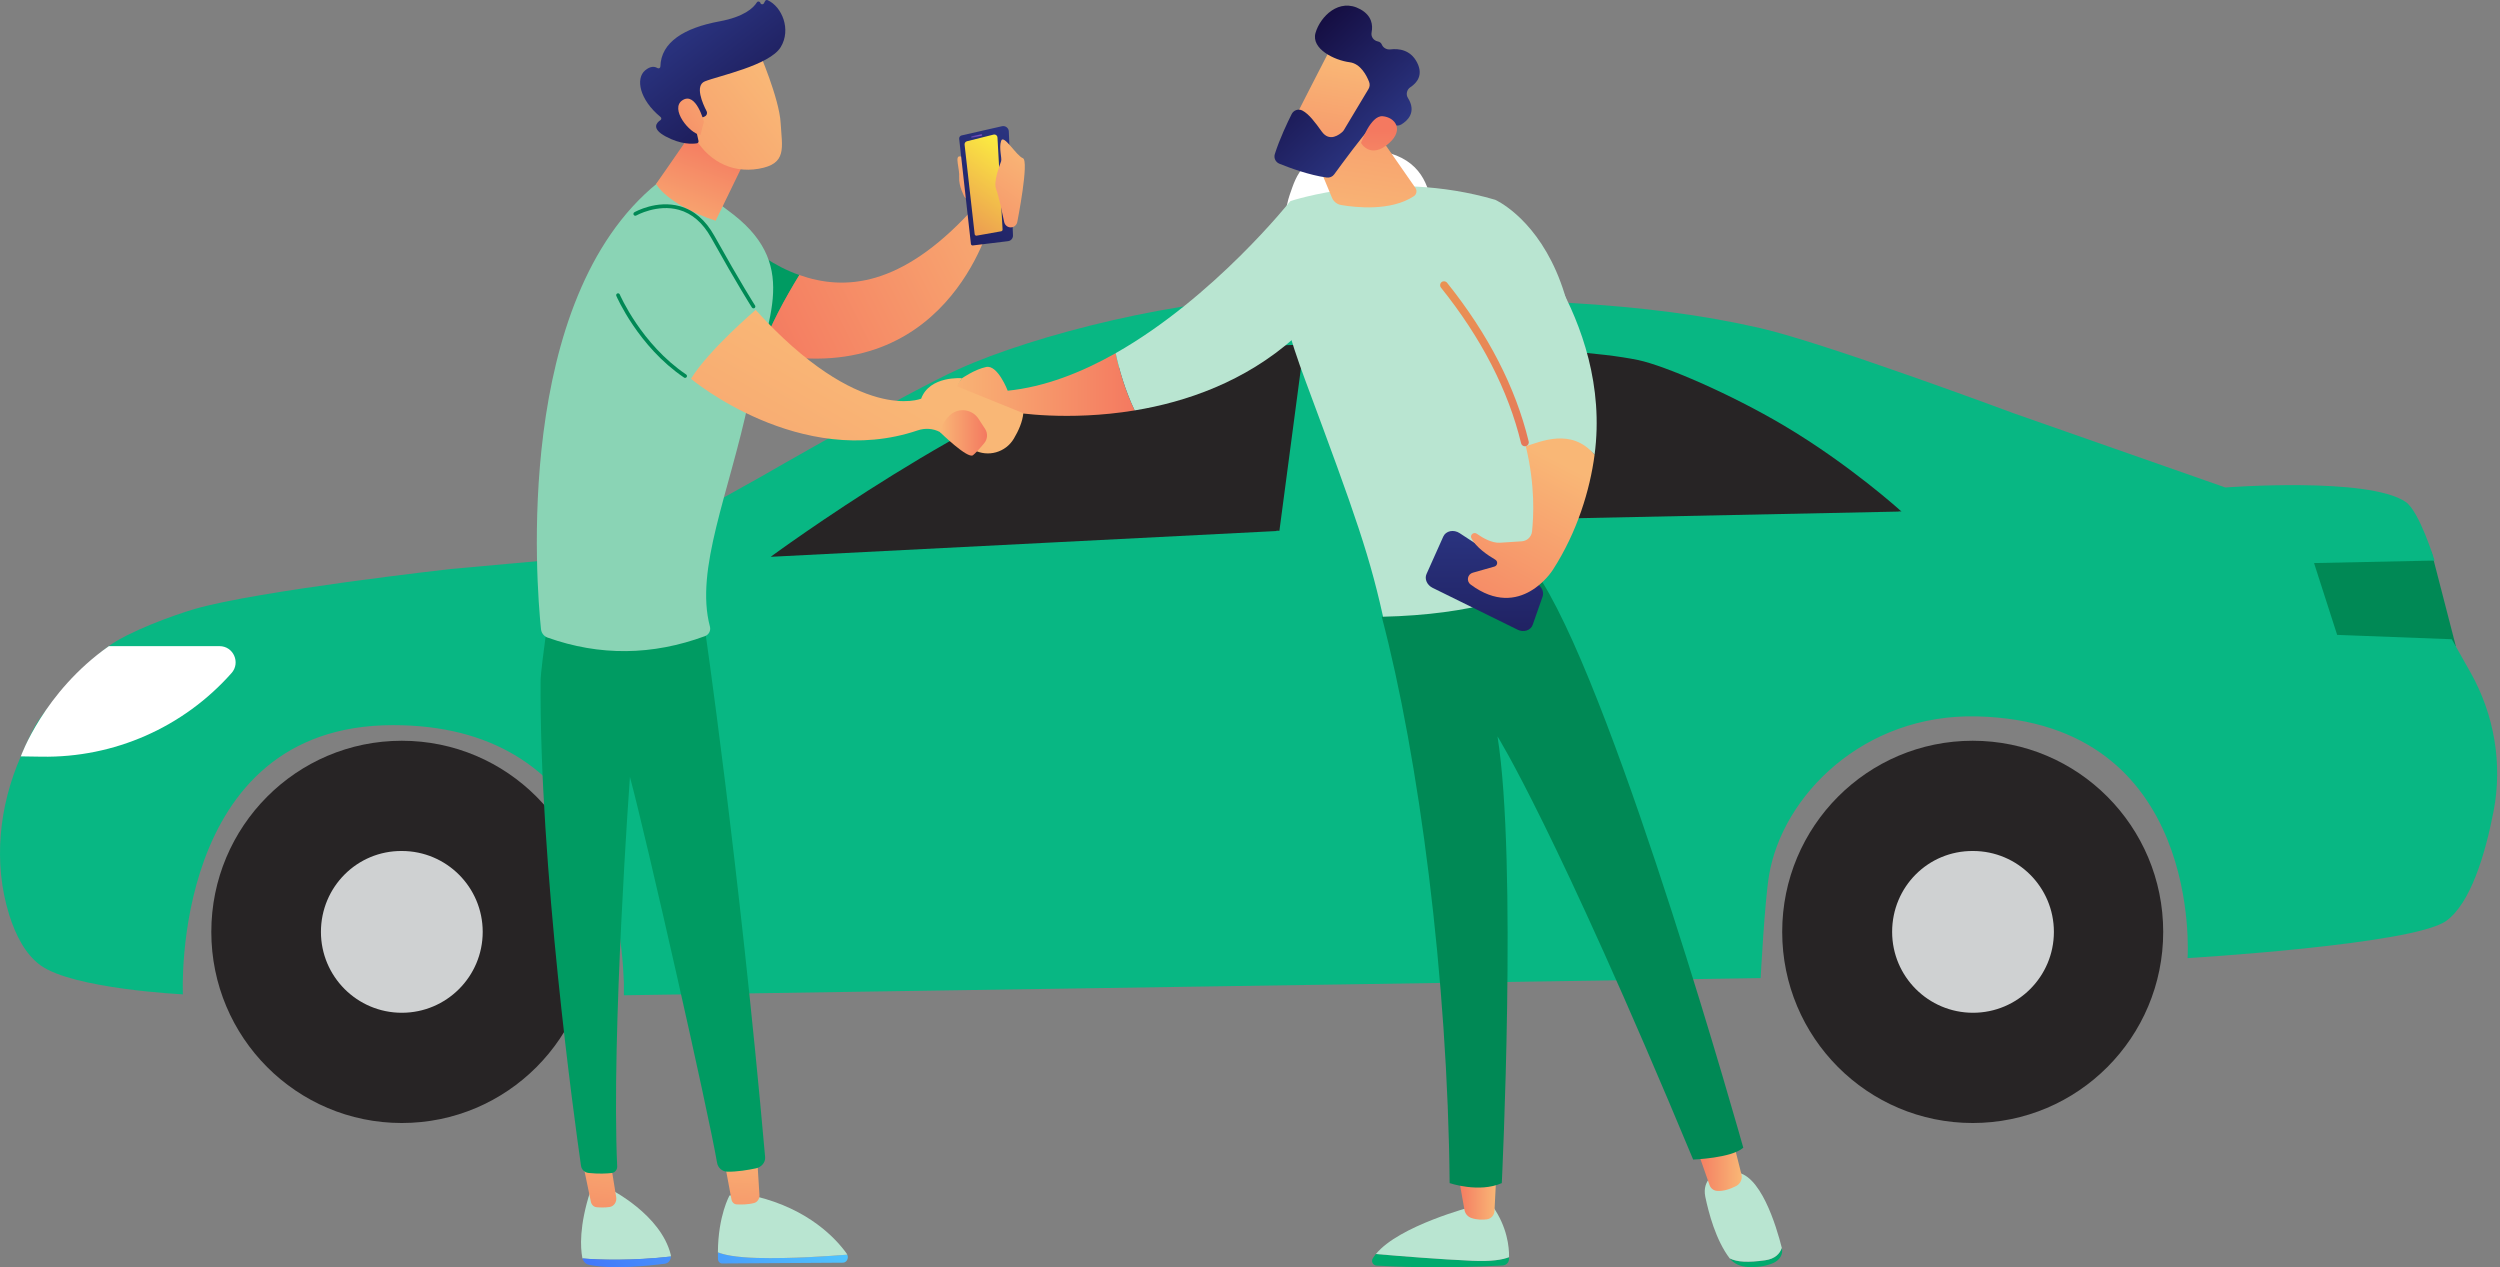 <svg width="217" height="110" viewBox="0 0 217 110" fill="none" xmlns="http://www.w3.org/2000/svg">
<rect x="0" y="0" width="217" height="110" fill="#808080" stroke="none"/>
<path d="M125.391 26.238H110.4C110.4 26.238 111.349 18.566 111.946 16.913C112.515 15.313 113.03 12.955 117.909 12.955C122.328 12.955 123.602 15.042 124.09 16.913C124.551 18.783 125.391 26.238 125.391 26.238Z" fill="white"/>
<path d="M197.227 56.084H213.166L211.052 47.897H197.227V56.084Z" fill="#008955"/>
<path d="M0.803 79.423C-0.606 74.896 -0.091 69.99 1.806 65.653C2.294 64.541 2.755 63.511 3.107 62.915C4.327 60.936 7.58 57.466 9.451 56.083C11.077 54.864 14.954 53.427 16.905 52.858C22.3 51.285 39.134 49.388 39.134 49.388L54.151 48.032L66.079 41.364C66.079 41.364 78.766 34.045 83.211 32.039C89.853 29.03 102.756 25.804 111.674 25.804C131.978 25.804 142.794 26.183 152.824 28.488C158.463 29.789 174.754 35.861 174.754 35.861L193.161 42.313C193.161 42.313 205.549 41.364 208.802 43.56C209.995 44.346 211.323 48.656 211.323 48.656L200.859 48.873L202.865 55.108L212.814 55.487L214.467 58.415C216.501 62.047 217.232 66.303 216.446 70.396C215.714 74.191 214.44 78.42 212.326 79.938C209.452 81.999 189.881 83.164 189.881 83.164C189.881 83.164 191.29 62.671 171.61 62.183C161.743 61.939 154.722 69.068 153.556 75.954C153.177 78.176 152.824 84.899 152.824 84.899L54.179 86.39C54.151 86.39 54.179 86.39 54.179 86.39H54.151V85.251C53.907 78.664 51.658 62.942 34.119 62.942C14.764 62.942 15.875 86.309 15.875 86.309C15.875 86.309 6.36 85.848 3.514 83.788C2.213 82.839 1.372 81.212 0.803 79.423Z" fill="#08B783"/>
<path d="M118.994 45.349L119.942 30.006C119.942 30.006 135.638 29.897 142.198 31.253C144.502 31.741 150.195 34.18 154.857 36.945C160.577 40.334 165.05 44.4 165.05 44.4L118.994 45.349Z" fill="#272425"/>
<path d="M111.051 46.081L113.192 29.924C113.192 29.924 105.141 29.924 96.738 31.985C85.326 34.777 66.892 48.331 66.892 48.331L111.051 46.081Z" fill="#272425"/>
<path d="M111.051 46.081L108.259 78.583" stroke="#08B783" stroke-width="0.5" stroke-miterlimit="10"/>
<path d="M153.285 78.041L53.501 79.667" stroke="#08B783" stroke-width="0.5" stroke-miterlimit="10"/>
<path d="M66.892 48.331L62.04 78.854" stroke="#08B783" stroke-width="0.5" stroke-miterlimit="10"/>
<path d="M165.05 44.427L163.993 63.186" stroke="#08B783" stroke-width="0.5" stroke-miterlimit="10"/>
<path d="M150.874 55.046H159.251V52.01H150.874V55.046Z" fill="#08B783"/>
<path d="M97.228 55.046H105.605V52.01H97.228V55.046Z" fill="#08B783"/>
<path d="M9.45 56.084H19.047C20.267 56.084 20.89 57.52 20.104 58.415C15.929 63.132 9.911 65.788 3.595 65.68L1.806 65.653C1.806 65.653 3.785 60.068 9.45 56.084Z" fill="white"/>
<path d="M154.695 80.887C154.695 90.05 162.095 97.477 171.23 97.477C180.366 97.477 187.766 90.05 187.766 80.887C187.766 71.725 180.366 64.297 171.23 64.297C162.095 64.297 154.695 71.725 154.695 80.887Z" fill="#272425"/>
<path d="M164.237 80.887C164.237 84.764 167.381 87.908 171.257 87.908C175.134 87.908 178.278 84.764 178.278 80.887C178.278 77.011 175.134 73.866 171.257 73.866C167.354 73.839 164.237 76.984 164.237 80.887Z" fill="#CFD1D2"/>
<path d="M18.342 80.887C18.342 90.05 25.742 97.477 34.878 97.477C44.013 97.477 51.414 90.05 51.414 80.887C51.414 71.725 44.013 64.297 34.878 64.297C25.742 64.297 18.342 71.725 18.342 80.887Z" fill="#272425"/>
<path d="M27.857 80.887C27.857 84.764 31.001 87.908 34.878 87.908C38.754 87.908 41.899 84.764 41.899 80.887C41.899 77.011 38.754 73.866 34.878 73.866C31.001 73.839 27.857 76.984 27.857 80.887Z" fill="#CFD1D2"/>
<path d="M58.236 109.067C58.236 109.008 58.233 108.95 58.218 108.89C57.339 105.403 52.978 103.23 52.978 103.23L51.25 103.366C50.256 106.44 50.384 108.326 50.544 109.165C50.548 109.189 50.555 109.211 50.561 109.234C51.987 109.361 54.921 109.444 58.236 109.067Z" fill="#B9E5D1"/>
<path d="M50.562 109.23C50.638 109.51 50.845 109.728 51.11 109.784C53.138 110.212 56.361 109.868 57.714 109.69C58.012 109.651 58.231 109.375 58.236 109.063C54.921 109.441 51.987 109.358 50.562 109.23Z" fill="url(#paint0_linear_48_769)"/>
<path d="M50.555 100.783L51.287 104.311C51.34 104.57 51.539 104.763 51.779 104.786C52.074 104.813 52.492 104.829 52.913 104.768C53.291 104.713 53.554 104.328 53.487 103.916L52.978 100.783H50.555Z" fill="url(#paint1_linear_48_769)"/>
<path d="M65.72 109.189C63.811 109.136 62.825 108.911 62.314 108.702C62.313 108.892 62.314 109.085 62.32 109.286C62.327 109.5 62.485 109.67 62.68 109.669L73.159 109.602C73.494 109.6 73.689 109.211 73.544 108.904C72.171 109.017 68.671 109.271 65.72 109.189Z" fill="url(#paint2_linear_48_769)"/>
<path d="M73.544 108.904C73.531 108.877 73.521 108.85 73.502 108.824C72.577 107.53 70.22 104.952 65.562 103.834L63.327 103.763C63.327 103.763 62.332 105.495 62.314 108.701C62.824 108.91 63.811 109.135 65.72 109.189C68.671 109.271 72.171 109.017 73.544 108.904Z" fill="#B9E5D1"/>
<path d="M62.814 100.478C62.849 100.643 63.315 103.154 63.494 104.127C63.537 104.358 63.717 104.527 63.932 104.54C64.314 104.561 64.931 104.564 65.462 104.419C65.748 104.341 65.941 104.049 65.92 103.725L65.67 99.754L62.814 100.478Z" fill="url(#paint3_linear_48_769)"/>
<path d="M61.121 54.128C61.121 54.128 64.194 75.274 66.413 100.438C66.454 100.906 66.081 101.314 65.621 101.411C64.943 101.554 63.947 101.724 63.123 101.701C62.683 101.689 62.315 101.362 62.241 100.927C61.485 96.49 56.093 72.678 54.678 67.438C54.678 67.438 53.052 89.699 53.572 101.248C53.585 101.535 53.375 101.784 53.089 101.818C52.656 101.867 51.964 101.906 51.083 101.812C50.749 101.776 50.479 101.523 50.431 101.19C49.893 97.435 46.794 75.084 46.926 58.983C46.934 58.076 47.99 50.616 47.99 50.616L61.121 54.128Z" fill="#009B62"/>
<path d="M87.469 33.914C87.469 33.914 86.608 31.647 85.603 31.854C84.598 32.062 83.499 32.835 83.499 32.835L81.884 35.021C81.884 35.021 86.416 36.809 88.011 35.785C88.011 35.785 92.641 36.586 98.487 35.625C97.641 33.836 97.137 32.045 96.841 30.655C93.879 32.333 90.689 33.586 87.469 33.914Z" fill="url(#paint4_linear_48_769)"/>
<path d="M111.993 17.464C111.993 17.464 105.365 25.823 96.84 30.654C97.136 32.044 97.641 33.835 98.487 35.624C102.909 34.897 108.027 33.164 112.365 29.311L111.993 17.464Z" fill="#B9E5D1"/>
<path d="M62.312 18.569L62.723 29.634C63.892 30.037 65.005 30.35 66.064 30.584C66.728 28.447 68.187 25.825 69.382 23.875C64.991 22.322 62.312 18.569 62.312 18.569Z" fill="#009B62"/>
<path d="M84.235 18.375C78.211 24.886 73.336 25.269 69.382 23.87C68.187 25.82 66.728 28.442 66.065 30.578C82.15 34.129 85.939 19.324 85.939 19.324L84.235 18.375Z" fill="url(#paint5_linear_48_769)"/>
<path d="M47.529 55.342C47.212 55.229 46.992 54.942 46.958 54.608C46.549 50.638 44.57 26.021 57.065 15.895C57.065 15.895 57.781 14.018 63.671 18.631C69.561 23.245 66.408 28.081 64.997 34.751C63.291 42.823 60.297 49.42 61.622 54.387C61.713 54.73 61.533 55.09 61.2 55.213C56.626 56.901 52.068 56.957 47.529 55.342Z" fill="#8AD4B5"/>
<path d="M61.939 8.52C61.935 8.87 56.946 15.965 56.946 15.965C56.946 15.965 57.842 17.731 62.117 19.165L65.808 11.568L61.939 8.52Z" fill="url(#paint6_linear_48_769)"/>
<path d="M59.977 32.881C59.977 32.881 69.443 40.818 79.664 37.355C80.299 37.14 80.992 37.187 81.584 37.499L84.522 39.053C85.756 39.705 87.283 39.277 87.999 38.079C88.407 37.395 88.755 36.614 88.825 35.866L83.074 33.536L83.498 32.83C83.498 32.83 80.691 32.592 79.956 34.606C79.956 34.606 74.609 36.834 65.59 26.902C65.591 26.902 61.499 30.385 59.977 32.881Z" fill="url(#paint7_linear_48_769)"/>
<path d="M59.467 32.802C59.436 32.802 59.404 32.794 59.377 32.774C55.391 30.078 53.516 25.727 53.497 25.683C53.462 25.6 53.501 25.506 53.583 25.471C53.666 25.436 53.761 25.474 53.796 25.557C53.813 25.6 55.654 29.865 59.558 32.506C59.632 32.556 59.652 32.656 59.602 32.731C59.57 32.777 59.519 32.802 59.467 32.802Z" fill="#008955"/>
<path d="M65.404 26.767C65.35 26.767 65.298 26.741 65.267 26.693C65.255 26.675 64.037 24.777 61.718 20.619C61.005 19.341 60.068 18.531 58.933 18.213C57.053 17.687 55.241 18.697 55.222 18.707C55.145 18.75 55.046 18.724 55.001 18.646C54.957 18.568 54.984 18.469 55.062 18.425C55.14 18.381 57.004 17.336 59.017 17.9C60.24 18.242 61.244 19.103 62.002 20.461C64.315 24.609 65.528 26.5 65.54 26.518C65.588 26.593 65.567 26.694 65.492 26.742C65.464 26.759 65.434 26.767 65.404 26.767Z" fill="#008955"/>
<path d="M65.867 4.456C65.867 4.456 67.642 8.539 67.761 10.681C67.881 12.824 68.342 14.215 65.867 14.646C63.392 15.078 61.307 13.843 60.178 11.709C60.178 11.709 58.408 8.419 58.805 7.072C59.202 5.726 65.867 4.456 65.867 4.456Z" fill="url(#paint8_linear_48_769)"/>
<path d="M61.024 10.175L61.164 10.113C61.343 10.034 61.42 9.821 61.33 9.646C60.981 8.971 60.3 7.424 61.18 7.063C62.312 6.598 66.799 5.682 67.767 4.088C68.697 2.556 67.873 0.579 66.634 0.016C66.551 -0.021 66.454 0.008 66.411 0.089L66.308 0.284C66.237 0.418 66.039 0.398 65.998 0.252C65.957 0.113 65.772 0.086 65.695 0.209C65.397 0.686 64.594 1.459 62.446 1.855C59.392 2.42 57.373 3.656 57.323 5.769C57.32 5.903 57.178 5.978 57.063 5.908C56.837 5.77 56.476 5.706 55.994 6.112C55.156 6.818 55.499 8.649 57.337 10.156C57.424 10.227 57.424 10.363 57.329 10.425C56.996 10.642 56.499 11.159 57.787 11.848C59.118 12.561 60.112 12.502 60.495 12.439C60.59 12.423 60.651 12.331 60.631 12.237L60.222 10.381C60.199 10.275 60.279 10.176 60.386 10.176H61.024V10.175Z" fill="url(#paint9_linear_48_769)"/>
<path d="M61.1 10.565C61.1 10.565 60.423 7.957 59.255 8.689C58.087 9.42 59.861 11.611 60.8 11.709L61.1 10.565Z" fill="url(#paint10_linear_48_769)"/>
<path d="M81.584 37.501C81.584 37.501 83.989 39.857 84.454 39.514C84.619 39.392 85.036 38.949 85.44 38.455C85.725 38.107 85.755 37.615 85.51 37.237L84.942 36.36C84.401 35.525 83.244 35.35 82.494 36.003C82.116 36.333 81.773 36.81 81.584 37.501Z" fill="url(#paint11_linear_48_769)"/>
<path d="M120.26 54.508C118.964 48.343 117.667 44.774 113.327 33.09C111.961 29.412 110.721 25.692 111.32 21.815L111.993 17.46C111.993 17.46 120.429 14.602 129.78 17.34C129.78 17.34 142.537 22.888 133.872 50.289C129.966 54.665 125.395 55.911 120.26 54.508Z" fill="#B9E5D1"/>
<path d="M113.43 11.904L115.617 17.165C115.755 17.498 116.053 17.734 116.408 17.795C117.669 18.012 120.72 18.35 122.722 17.031C122.961 16.874 123.022 16.549 122.859 16.314L118.817 10.506L113.43 11.904Z" fill="url(#paint12_linear_48_769)"/>
<path d="M115.691 3.853C115.599 3.94 111.815 11.381 111.815 11.381L116.105 13.455L120.739 6.935C120.738 6.935 117.229 2.404 115.691 3.853Z" fill="url(#paint13_linear_48_769)"/>
<path d="M118.789 7.719L116.649 11.29C116.617 11.344 116.578 11.393 116.532 11.436C116.277 11.673 115.406 12.363 114.732 11.424C114.158 10.623 113.619 9.894 113.042 9.594C112.705 9.418 112.29 9.559 112.119 9.898C111.766 10.597 111.083 12.024 110.654 13.375C110.547 13.714 110.721 14.078 111.051 14.211C111.92 14.563 113.636 15.201 115.16 15.411C115.41 15.445 115.658 15.34 115.807 15.136C116.463 14.236 118.31 11.724 118.94 11.095C119.526 10.511 120.607 10.731 121.094 10.871C121.279 10.925 121.476 10.899 121.64 10.8C122.135 10.502 122.997 9.76 122.208 8.502C122.013 8.19 122.112 7.774 122.42 7.571C122.972 7.208 123.571 6.526 123 5.421C122.423 4.303 121.392 4.202 120.689 4.288C120.379 4.326 120.063 4.163 119.944 3.873C119.891 3.744 119.786 3.635 119.591 3.595C119.223 3.52 118.981 3.183 119.054 2.814C119.178 2.181 119.084 1.359 118.075 0.803C116.224 -0.216 114.602 1.445 114.19 2.846C113.778 4.248 115.847 5.238 117.15 5.403C118.106 5.525 118.63 6.569 118.841 7.116C118.917 7.315 118.898 7.536 118.789 7.719Z" fill="url(#paint14_linear_48_769)"/>
<path d="M118.136 12.411C118.136 12.411 118.96 10 120.013 10.088C121.067 10.177 121.897 11.227 120.591 12.409C118.966 13.878 118.136 12.411 118.136 12.411Z" fill="url(#paint15_linear_48_769)"/>
<path d="M119.43 108.848C121.467 109.024 125.003 109.31 127.79 109.433C129.466 109.507 130.431 109.343 130.986 109.121C130.985 109.183 130.984 109.242 130.981 109.298C130.968 109.591 130.73 109.826 130.434 109.843C125.166 110.137 120.977 109.945 119.486 109.854C119.178 109.835 118.994 109.5 119.151 109.236C119.231 109.104 119.326 108.975 119.43 108.848Z" fill="#00AA6D"/>
<path d="M127.79 109.435C125.003 109.312 121.467 109.026 119.43 108.849C121.432 106.389 127.79 104.731 127.79 104.731H129.586C130.821 106.513 131 108.21 130.987 109.121C130.431 109.345 129.466 109.509 127.79 109.435Z" fill="#B9E5D1"/>
<path d="M129.888 101.792L129.72 105.121C129.702 105.481 129.432 105.784 129.072 105.836C128.713 105.888 128.232 105.894 127.723 105.724C127.409 105.62 127.176 105.355 127.119 105.033L126.538 101.792H129.888Z" fill="url(#paint16_linear_48_769)"/>
<path d="M153.211 109.394C154.095 109.27 154.494 108.811 154.662 108.32C154.663 108.324 154.665 108.328 154.665 108.333C154.795 108.852 154.494 109.389 153.891 109.644C153.163 109.952 152.367 110.005 151.749 109.979C151.086 109.952 150.478 109.677 150.143 109.238L150.138 109.231C150.803 109.56 151.738 109.599 153.211 109.394Z" fill="#00AA6D"/>
<path d="M149.045 101.756H150.526C152.782 101.71 154.198 106.473 154.662 108.318C154.494 108.809 154.095 109.269 153.211 109.392C151.738 109.597 150.803 109.559 150.137 109.229C148.919 107.623 148.315 105.272 148.024 103.9C147.694 102.34 149.045 101.756 149.045 101.756Z" fill="#B9E5D1"/>
<path d="M150.336 98.667L151.158 101.942C151.259 102.343 151.067 102.758 150.696 102.948C150.237 103.184 149.589 103.433 148.994 103.362C148.714 103.328 148.481 103.13 148.389 102.867L147.182 99.422L150.336 98.667Z" fill="url(#paint17_linear_48_769)"/>
<path d="M151.317 99.621C150.294 100.529 146.966 100.649 146.966 100.649C134.98 71.847 129.983 63.918 129.983 63.918C131.714 74.789 130.356 102.694 130.356 102.694C128.378 103.568 125.828 102.694 125.828 102.694C125.667 84.897 123.164 65.773 119.937 53.536C128.038 53.353 132.441 51.585 133.848 50.472C140.6 61.371 151.317 99.621 151.317 99.621Z" fill="#008955"/>
<path d="M83.725 17.108C83.725 17.108 83.199 16.154 83.255 15.387C83.312 14.62 82.834 13.492 83.342 13.576C83.851 13.659 83.956 13.591 84.093 14.512C84.231 15.433 85.472 18.829 83.725 17.108Z" fill="url(#paint18_linear_48_769)"/>
<path d="M87.566 11.409C87.56 11.265 87.49 11.131 87.376 11.043C87.262 10.956 87.114 10.924 86.974 10.956L83.468 11.754C83.332 11.785 83.241 11.913 83.256 12.052L84.275 21.174C84.28 21.214 84.3 21.249 84.331 21.274C84.361 21.299 84.401 21.31 84.44 21.305L87.501 20.933C87.751 20.903 87.936 20.685 87.927 20.433L87.566 11.409Z" fill="url(#paint19_linear_48_769)"/>
<path d="M86.58 11.934C86.575 11.853 86.534 11.777 86.468 11.728C86.403 11.68 86.319 11.663 86.239 11.683L83.933 12.26C83.799 12.293 83.711 12.421 83.726 12.557L84.601 20.326C84.606 20.366 84.627 20.403 84.66 20.428C84.692 20.452 84.734 20.462 84.774 20.455L86.901 20.076C86.975 20.062 87.027 19.996 87.023 19.921L86.58 11.934Z" fill="url(#paint20_linear_48_769)"/>
<path d="M85.254 11.722C85.26 11.75 85.222 11.781 85.17 11.792L84.399 11.951C84.347 11.962 84.299 11.949 84.294 11.921L84.288 11.894C84.283 11.867 84.32 11.836 84.372 11.825L85.144 11.665C85.196 11.654 85.243 11.668 85.249 11.695L85.254 11.722Z" fill="url(#paint21_linear_48_769)"/>
<path d="M88.784 13.729C88.217 13.52 87.109 11.599 86.897 12.231C86.685 12.863 86.986 13.729 86.897 13.997C86.807 14.266 86.194 15.758 86.47 16.445C86.669 16.941 86.997 18.465 87.165 19.276C87.221 19.545 87.457 19.737 87.732 19.738C88.006 19.738 88.243 19.546 88.299 19.276C88.32 19.168 89.35 13.938 88.784 13.729Z" fill="url(#paint22_linear_48_769)"/>
<path d="M125.873 46.109C125.601 46.166 125.383 46.335 125.278 46.57L123.823 49.822C123.63 50.252 123.863 50.785 124.347 51.023L131.725 54.657C131.978 54.782 132.266 54.807 132.517 54.726C132.767 54.645 132.957 54.466 133.039 54.232L133.896 51.788C134.03 51.409 133.853 50.965 133.47 50.715L126.69 46.273C126.444 46.112 126.145 46.052 125.873 46.109Z" fill="url(#paint23_linear_48_769)"/>
<path d="M138.409 39.477C139.987 27.548 130.804 18.375 130.804 18.375L125.34 24.752C129.489 29.928 131.46 34.671 132.361 38.397C133.555 38.048 136.431 37.498 138.409 39.477Z" fill="#B9E5D1"/>
<path d="M132.36 38.737C132.208 38.737 132.069 38.633 132.032 38.478C130.922 33.886 128.581 29.339 125.076 24.966C124.959 24.82 124.982 24.607 125.129 24.489C125.274 24.372 125.487 24.396 125.604 24.541C129.172 28.994 131.556 33.629 132.69 38.319C132.734 38.501 132.622 38.684 132.441 38.727C132.414 38.734 132.387 38.737 132.36 38.737Z" fill="url(#paint24_linear_48_769)"/>
<path d="M132.44 38.732C133.277 42.194 133.109 44.892 132.982 46.125C132.934 46.589 132.561 46.953 132.095 46.985C131.566 47.022 130.846 47.071 130.202 47.108C129.495 47.149 128.71 46.701 128.185 46.328C127.916 46.136 127.57 46.434 127.72 46.727C128.112 47.495 129.106 48.178 129.791 48.58C130.041 48.726 129.994 49.099 129.716 49.178L127.835 49.712C127.622 49.772 127.462 49.948 127.422 50.166C127.382 50.385 127.47 50.605 127.648 50.737C131.978 53.951 134.782 49.47 134.782 49.47C136.908 46.181 138.008 42.521 138.409 39.483C136.401 37.059 133.635 38.383 132.44 38.732Z" fill="url(#paint25_linear_48_769)"/>
<defs>
<linearGradient id="paint0_linear_48_769" x1="69.966" y1="97.068" x2="41.558" y2="119.348" gradientUnits="userSpaceOnUse">
<stop stop-color="#53D8FF"/>
<stop offset="1" stop-color="#3840F7"/>
</linearGradient>
<linearGradient id="paint1_linear_48_769" x1="52.604" y1="97.388" x2="51.11" y2="110.409" gradientUnits="userSpaceOnUse">
<stop stop-color="#F9B776"/>
<stop offset="1" stop-color="#F47960"/>
</linearGradient>
<linearGradient id="paint2_linear_48_769" x1="75.008" y1="103.491" x2="46.6" y2="125.771" gradientUnits="userSpaceOnUse">
<stop stop-color="#53D8FF"/>
<stop offset="1" stop-color="#3840F7"/>
</linearGradient>
<linearGradient id="paint3_linear_48_769" x1="64.54" y1="98.77" x2="63.869" y2="111.859" gradientUnits="userSpaceOnUse">
<stop stop-color="#F9B776"/>
<stop offset="1" stop-color="#F47960"/>
</linearGradient>
<linearGradient id="paint4_linear_48_769" x1="81.884" y1="33.378" x2="98.487" y2="33.378" gradientUnits="userSpaceOnUse">
<stop stop-color="#F9B776"/>
<stop offset="1" stop-color="#F47960"/>
</linearGradient>
<linearGradient id="paint5_linear_48_769" x1="92.188" y1="17.445" x2="66.128" y2="30.393" gradientUnits="userSpaceOnUse">
<stop stop-color="#F9B776"/>
<stop offset="1" stop-color="#F47960"/>
</linearGradient>
<linearGradient id="paint6_linear_48_769" x1="58.549" y1="21.496" x2="62.017" y2="12.036" gradientUnits="userSpaceOnUse">
<stop stop-color="#F9B776"/>
<stop offset="1" stop-color="#F47960"/>
</linearGradient>
<linearGradient id="paint7_linear_48_769" x1="75.7" y1="32.502" x2="49.924" y2="77.239" gradientUnits="userSpaceOnUse">
<stop stop-color="#F9B776"/>
<stop offset="1" stop-color="#F47960"/>
</linearGradient>
<linearGradient id="paint8_linear_48_769" x1="67.056" y1="7.303" x2="46.415" y2="23.724" gradientUnits="userSpaceOnUse">
<stop stop-color="#F9B776"/>
<stop offset="1" stop-color="#F47960"/>
</linearGradient>
<linearGradient id="paint9_linear_48_769" x1="59.095" y1="1.895" x2="68.561" y2="14.068" gradientUnits="userSpaceOnUse">
<stop stop-color="#2B3582"/>
<stop offset="1" stop-color="#150E42"/>
</linearGradient>
<linearGradient id="paint10_linear_48_769" x1="64.98" y1="6.402" x2="54.823" y2="14.165" gradientUnits="userSpaceOnUse">
<stop stop-color="#F9B776"/>
<stop offset="1" stop-color="#F47960"/>
</linearGradient>
<linearGradient id="paint11_linear_48_769" x1="81.584" y1="37.577" x2="85.675" y2="37.577" gradientUnits="userSpaceOnUse">
<stop stop-color="#F9B776"/>
<stop offset="1" stop-color="#F47960"/>
</linearGradient>
<linearGradient id="paint12_linear_48_769" x1="117.365" y1="19.763" x2="120.886" y2="-3.618" gradientUnits="userSpaceOnUse">
<stop stop-color="#F9B776"/>
<stop offset="1" stop-color="#F47960"/>
</linearGradient>
<linearGradient id="paint13_linear_48_769" x1="116.938" y1="5.26" x2="114.274" y2="20.922" gradientUnits="userSpaceOnUse">
<stop stop-color="#F9B776"/>
<stop offset="1" stop-color="#F47960"/>
</linearGradient>
<linearGradient id="paint14_linear_48_769" x1="119.734" y1="12.675" x2="111.889" y2="4.351" gradientUnits="userSpaceOnUse">
<stop stop-color="#2B3582"/>
<stop offset="1" stop-color="#150E42"/>
</linearGradient>
<linearGradient id="paint15_linear_48_769" x1="119.245" y1="22.361" x2="119.719" y2="11.362" gradientUnits="userSpaceOnUse">
<stop stop-color="#F9B776"/>
<stop offset="1" stop-color="#F47960"/>
</linearGradient>
<linearGradient id="paint16_linear_48_769" x1="129.889" y1="103.83" x2="126.539" y2="103.83" gradientUnits="userSpaceOnUse">
<stop stop-color="#F9B776"/>
<stop offset="1" stop-color="#F47960"/>
</linearGradient>
<linearGradient id="paint17_linear_48_769" x1="151.185" y1="101.02" x2="147.182" y2="101.02" gradientUnits="userSpaceOnUse">
<stop stop-color="#F9B776"/>
<stop offset="1" stop-color="#F47960"/>
</linearGradient>
<linearGradient id="paint18_linear_48_769" x1="84.891" y1="14.132" x2="81.135" y2="19.425" gradientUnits="userSpaceOnUse">
<stop stop-color="#F9B776"/>
<stop offset="1" stop-color="#F47960"/>
</linearGradient>
<linearGradient id="paint19_linear_48_769" x1="89.188" y1="11.19" x2="76.033" y2="29.729" gradientUnits="userSpaceOnUse">
<stop stop-color="#2B3582"/>
<stop offset="1" stop-color="#150E42"/>
</linearGradient>
<linearGradient id="paint20_linear_48_769" x1="88.284" y1="12.099" x2="77.687" y2="27.034" gradientUnits="userSpaceOnUse">
<stop stop-color="#FDF53F"/>
<stop offset="1" stop-color="#D93C65"/>
</linearGradient>
<linearGradient id="paint21_linear_48_769" x1="84.967" y1="11.589" x2="84.825" y2="12.516" gradientUnits="userSpaceOnUse">
<stop stop-color="#8D55D1"/>
<stop offset="0.996" stop-color="#1C2873"/>
</linearGradient>
<linearGradient id="paint22_linear_48_769" x1="89.486" y1="13.117" x2="81.712" y2="24.073" gradientUnits="userSpaceOnUse">
<stop stop-color="#F9B776"/>
<stop offset="1" stop-color="#F47960"/>
</linearGradient>
<linearGradient id="paint23_linear_48_769" x1="128.854" y1="45.293" x2="128.834" y2="64.814" gradientUnits="userSpaceOnUse">
<stop stop-color="#2B3582"/>
<stop offset="1" stop-color="#150E42"/>
</linearGradient>
<linearGradient id="paint24_linear_48_769" x1="143.427" y1="-16.374" x2="119.236" y2="63.02" gradientUnits="userSpaceOnUse">
<stop stop-color="#FDF53F"/>
<stop offset="1" stop-color="#D93C65"/>
</linearGradient>
<linearGradient id="paint25_linear_48_769" x1="135.389" y1="40.095" x2="126.423" y2="57.318" gradientUnits="userSpaceOnUse">
<stop stop-color="#F9B776"/>
<stop offset="1" stop-color="#F47960"/>
</linearGradient>
</defs>
</svg>
